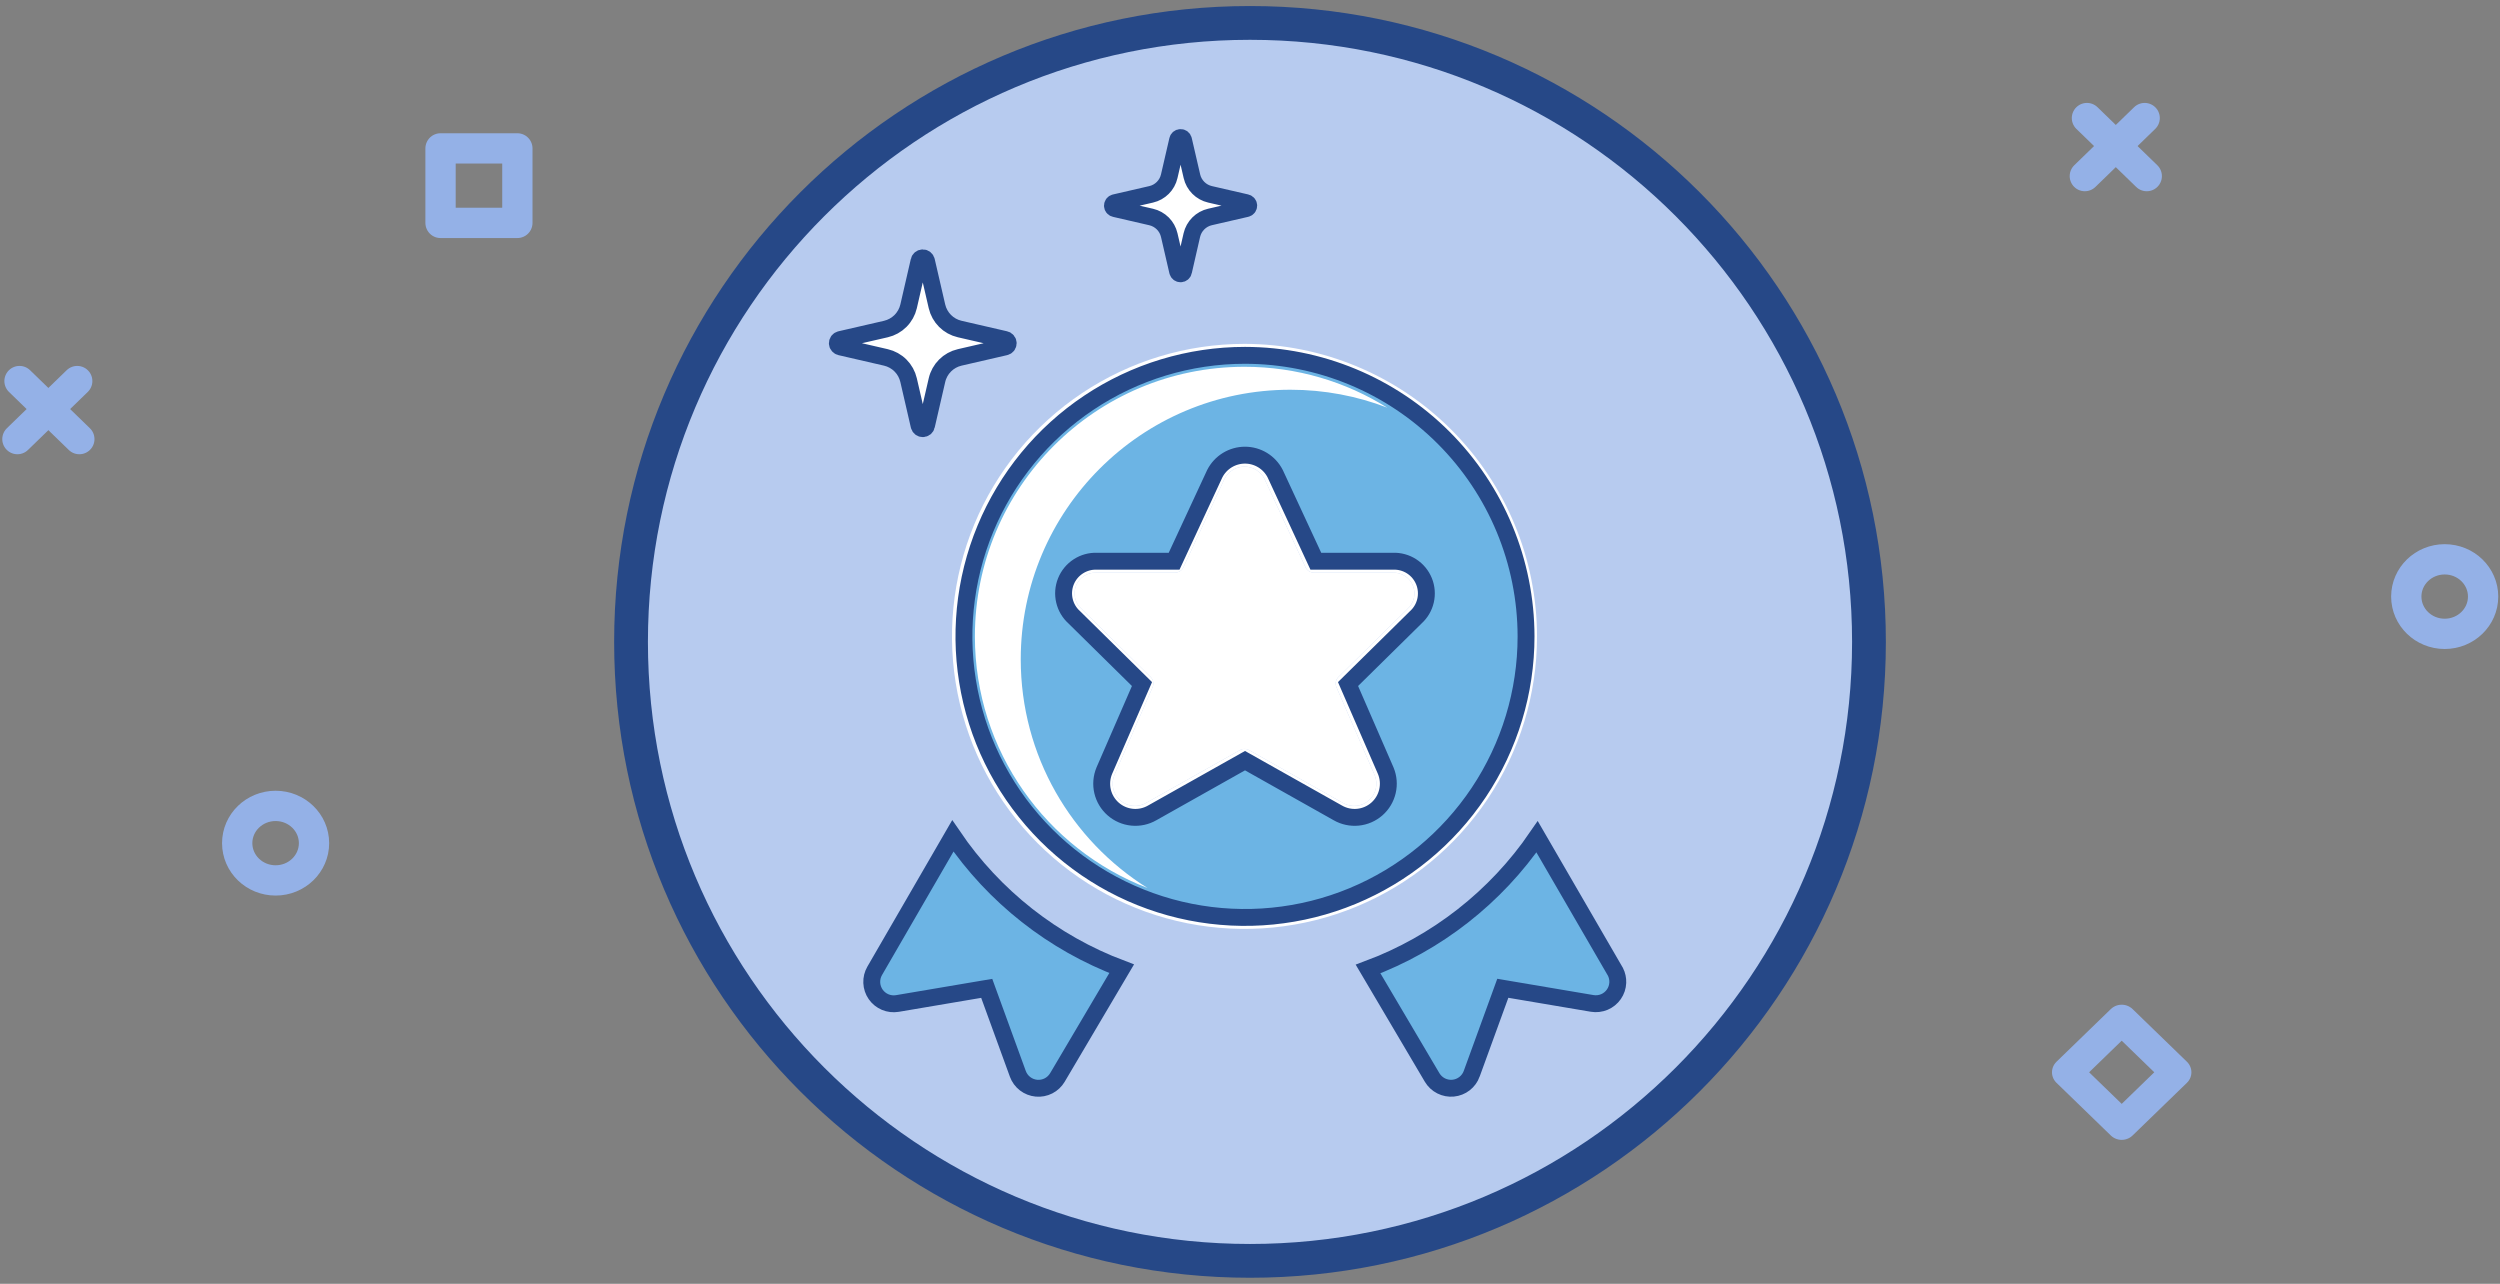 <svg width="148" height="76" viewBox="0 0 148 76" fill="none" xmlns="http://www.w3.org/2000/svg">
<rect x="0" y="0" width="148" height="76" fill="#808080" stroke="none"/>
<rect width="4.48" height="4.48" transform="matrix(0.718 -0.696 0.718 0.696 122.388 63.479)" stroke="#94B1E7" stroke-width="1.793" stroke-linecap="round" stroke-linejoin="round"/>
<path fill-rule="evenodd" clip-rule="evenodd" d="M16.316 52.121C17.572 52.121 18.59 51.133 18.59 49.915C18.59 48.697 17.572 47.709 16.316 47.709C15.06 47.709 14.042 48.697 14.042 49.915C14.042 51.133 15.06 52.121 16.316 52.121Z" stroke="#94B1E7" stroke-width="1.793" stroke-linecap="round" stroke-linejoin="round"/>
<path fill-rule="evenodd" clip-rule="evenodd" d="M144.726 37.524C145.982 37.524 147 36.536 147 35.318C147 34.1 145.982 33.112 144.726 33.112C143.47 33.112 142.452 34.1 142.452 35.318C142.452 36.536 143.47 37.524 144.726 37.524Z" stroke="#94B1E7" stroke-width="1.793" stroke-linecap="round" stroke-linejoin="round"/>
<rect x="26.08" y="8.785" width="4.548" height="4.411" stroke="#94B1E7" stroke-width="1.793" stroke-linecap="round" stroke-linejoin="round"/>
<path d="M123.547 6.989L127.088 10.425" stroke="#94B1E7" stroke-width="1.793" stroke-linecap="round" stroke-linejoin="round"/>
<path d="M126.964 6.989L123.422 10.425" stroke="#94B1E7" stroke-width="1.793" stroke-linecap="round" stroke-linejoin="round"/>
<path d="M1.155 22.559L4.697 25.995" stroke="#94B1E7" stroke-width="1.793" stroke-linecap="round" stroke-linejoin="round"/>
<path d="M4.572 22.559L1.031 25.995" stroke="#94B1E7" stroke-width="1.793" stroke-linecap="round" stroke-linejoin="round"/>
<path d="M74 74.643C94.237 74.643 110.643 58.237 110.643 38C110.643 17.763 94.237 1.357 74 1.357C53.763 1.357 37.357 17.763 37.357 38C37.357 58.237 53.763 74.643 74 74.643Z" fill="#B7CBEF" stroke="#264887" stroke-width="2"/>
<path d="M55.469 22.503C55.544 22.175 55.71 21.876 55.948 21.638C56.185 21.401 56.484 21.235 56.812 21.159L59.509 20.537C59.559 20.526 59.604 20.499 59.636 20.459C59.668 20.419 59.685 20.37 59.685 20.319C59.685 20.267 59.668 20.218 59.636 20.178C59.604 20.138 59.559 20.111 59.509 20.1L56.812 19.478C56.484 19.402 56.185 19.237 55.947 18.999C55.71 18.762 55.544 18.462 55.468 18.135L54.846 15.441C54.836 15.392 54.808 15.347 54.768 15.315C54.728 15.283 54.679 15.265 54.628 15.265C54.577 15.265 54.527 15.283 54.487 15.315C54.447 15.347 54.42 15.392 54.409 15.441L53.788 18.139C53.712 18.465 53.545 18.764 53.308 19.001C53.071 19.238 52.772 19.403 52.445 19.479L49.748 20.1C49.698 20.111 49.653 20.138 49.621 20.178C49.589 20.218 49.571 20.267 49.571 20.319C49.571 20.37 49.589 20.419 49.621 20.459C49.653 20.499 49.698 20.526 49.748 20.537L52.445 21.159C52.772 21.235 53.072 21.401 53.309 21.638C53.547 21.876 53.712 22.175 53.788 22.503L54.41 25.2C54.42 25.25 54.448 25.294 54.488 25.327C54.528 25.359 54.577 25.376 54.628 25.376C54.679 25.376 54.729 25.359 54.769 25.327C54.809 25.294 54.836 25.25 54.847 25.2L55.469 22.503Z" fill="white" stroke="#264887" stroke-linecap="round" stroke-linejoin="round"/>
<path d="M70.557 13.917C70.618 13.655 70.751 13.416 70.941 13.226C71.131 13.036 71.371 12.904 71.633 12.844L73.784 12.348C73.824 12.339 73.859 12.317 73.885 12.285C73.91 12.253 73.924 12.214 73.924 12.174C73.924 12.133 73.91 12.094 73.885 12.062C73.859 12.03 73.824 12.008 73.784 11.999L71.633 11.504C71.372 11.444 71.133 11.312 70.943 11.122C70.754 10.933 70.621 10.694 70.561 10.433L70.064 8.282C70.055 8.243 70.033 8.207 70.002 8.182C69.97 8.157 69.931 8.143 69.89 8.143C69.85 8.143 69.81 8.157 69.778 8.182C69.747 8.207 69.725 8.243 69.716 8.282L69.219 10.433C69.159 10.694 69.027 10.933 68.837 11.123C68.648 11.312 68.409 11.445 68.148 11.505L65.996 12.001C65.957 12.01 65.921 12.032 65.896 12.063C65.871 12.095 65.857 12.134 65.857 12.175C65.857 12.216 65.871 12.255 65.896 12.287C65.921 12.318 65.957 12.34 65.996 12.349L68.147 12.846C68.408 12.906 68.647 13.039 68.837 13.228C69.026 13.418 69.159 13.657 69.219 13.918L69.716 16.07C69.725 16.11 69.747 16.145 69.778 16.17C69.81 16.196 69.85 16.209 69.89 16.209C69.931 16.209 69.97 16.196 70.002 16.17C70.033 16.145 70.055 16.11 70.064 16.07L70.557 13.917Z" fill="white" stroke="#264887" stroke-linecap="round" stroke-linejoin="round"/>
<path d="M95.598 57.471L95.633 57.53C95.733 57.728 95.782 57.949 95.773 58.172C95.763 58.419 95.683 58.657 95.542 58.86C95.402 59.063 95.206 59.222 94.979 59.318C94.751 59.414 94.501 59.443 94.257 59.402L89.524 58.601L88.966 58.506L88.773 59.038L87.126 63.564L87.126 63.566C87.042 63.798 86.894 64.001 86.699 64.152C86.505 64.303 86.271 64.396 86.026 64.419C85.781 64.443 85.534 64.396 85.314 64.284C85.094 64.173 84.91 64.001 84.784 63.79L80.989 57.364C85.052 55.849 88.547 53.114 90.996 49.536L95.598 57.471Z" fill="#6CB4E4" stroke="#264887"/>
<path d="M56.408 49.485C58.848 53.074 62.34 55.821 66.403 57.348L62.597 63.789C62.471 64.001 62.288 64.173 62.069 64.285C61.849 64.397 61.602 64.444 61.357 64.421C61.112 64.398 60.878 64.306 60.683 64.156C60.488 64.005 60.34 63.802 60.256 63.571L58.607 59.042L58.414 58.511L57.856 58.605L53.124 59.407C52.881 59.448 52.631 59.419 52.403 59.323C52.176 59.227 51.98 59.069 51.839 58.866C51.699 58.663 51.618 58.424 51.608 58.178C51.598 57.931 51.658 57.687 51.782 57.473L56.408 49.485Z" fill="#6CB4E4" stroke="#264887"/>
<path d="M73.674 20.357C70.249 20.357 66.901 21.373 64.053 23.276C61.206 25.178 58.986 27.883 57.675 31.047C56.365 34.212 56.022 37.694 56.69 41.053C57.358 44.412 59.007 47.498 61.429 49.919C63.851 52.341 66.937 53.991 70.296 54.659C73.655 55.327 77.137 54.984 80.301 53.673C83.466 52.362 86.17 50.143 88.073 47.295C89.976 44.447 90.991 41.099 90.991 37.674C90.986 33.083 89.16 28.682 85.913 25.435C82.667 22.189 78.266 20.363 73.674 20.357ZM81.381 45.891C81.486 46.144 81.509 46.425 81.447 46.693C81.385 46.96 81.24 47.202 81.034 47.383C80.827 47.565 80.569 47.677 80.296 47.704C80.022 47.731 79.747 47.672 79.508 47.535L73.949 44.407C73.866 44.36 73.771 44.335 73.675 44.335C73.579 44.335 73.485 44.36 73.402 44.407L67.842 47.535C67.604 47.672 67.329 47.731 67.055 47.704C66.782 47.677 66.524 47.565 66.317 47.383C66.111 47.202 65.966 46.96 65.904 46.693C65.841 46.425 65.865 46.144 65.97 45.891L68.231 40.691C68.277 40.587 68.29 40.472 68.268 40.361C68.247 40.25 68.192 40.148 68.11 40.07L64.028 36.048C63.838 35.88 63.705 35.657 63.647 35.411C63.588 35.164 63.608 34.906 63.702 34.671C63.797 34.435 63.962 34.236 64.174 34.098C64.387 33.96 64.638 33.892 64.891 33.903H69.554C69.66 33.903 69.765 33.873 69.855 33.816C69.945 33.759 70.016 33.677 70.061 33.581L72.492 28.346C72.604 28.128 72.773 27.946 72.981 27.819C73.19 27.691 73.429 27.624 73.673 27.624C73.917 27.624 74.157 27.691 74.365 27.819C74.573 27.946 74.743 28.128 74.854 28.346L77.285 33.581C77.33 33.677 77.402 33.759 77.492 33.816C77.582 33.873 77.686 33.903 77.792 33.903H82.454C82.707 33.892 82.957 33.96 83.17 34.097C83.383 34.234 83.549 34.434 83.644 34.669C83.739 34.904 83.759 35.162 83.702 35.409C83.644 35.656 83.512 35.879 83.323 36.048L79.24 40.07C79.159 40.148 79.104 40.25 79.083 40.361C79.061 40.472 79.074 40.587 79.12 40.691L81.381 45.891Z" fill="white"/>
<path d="M81.381 45.891C81.486 46.144 81.509 46.425 81.447 46.693C81.385 46.961 81.24 47.202 81.034 47.383C80.827 47.565 80.569 47.677 80.296 47.704C80.022 47.731 79.747 47.672 79.508 47.535L73.949 44.407C73.866 44.36 73.771 44.335 73.675 44.335C73.579 44.335 73.485 44.36 73.402 44.407L67.842 47.535C67.604 47.672 67.329 47.731 67.055 47.704C66.782 47.677 66.524 47.565 66.317 47.383C66.111 47.202 65.966 46.961 65.904 46.693C65.841 46.425 65.865 46.144 65.97 45.891L68.231 40.691C68.277 40.587 68.29 40.472 68.268 40.361C68.247 40.25 68.192 40.149 68.11 40.07L64.028 36.048C63.838 35.88 63.705 35.657 63.647 35.411C63.588 35.164 63.608 34.906 63.702 34.671C63.797 34.435 63.962 34.236 64.174 34.098C64.387 33.96 64.637 33.892 64.891 33.903H69.554C69.66 33.903 69.765 33.873 69.855 33.816C69.945 33.759 70.016 33.677 70.061 33.581L72.492 28.346C72.604 28.128 72.773 27.946 72.981 27.819C73.19 27.691 73.429 27.624 73.673 27.624C73.917 27.624 74.157 27.691 74.365 27.819C74.573 27.946 74.743 28.128 74.854 28.346L77.285 33.581C77.33 33.677 77.402 33.759 77.492 33.816C77.582 33.873 77.686 33.903 77.792 33.903H82.454C82.707 33.892 82.957 33.96 83.17 34.097C83.383 34.234 83.549 34.434 83.644 34.669C83.739 34.904 83.759 35.162 83.702 35.409C83.644 35.656 83.512 35.879 83.323 36.048L79.24 40.07C79.159 40.149 79.104 40.25 79.083 40.361C79.061 40.472 79.074 40.587 79.12 40.691L81.381 45.891Z" fill="white"/>
<path d="M82.037 45.63L82.033 45.62L79.804 40.496L83.818 36.541C84.104 36.281 84.304 35.94 84.392 35.563C84.481 35.18 84.45 34.779 84.302 34.414C84.154 34.049 83.898 33.739 83.567 33.526C83.241 33.316 82.858 33.211 82.47 33.224H77.897L75.499 28.059L75.493 28.047L75.487 28.035C75.319 27.707 75.063 27.432 74.748 27.239C74.433 27.047 74.072 26.945 73.703 26.945C73.334 26.945 72.972 27.047 72.657 27.239C72.342 27.432 72.086 27.707 71.918 28.035L71.912 28.047L71.906 28.059L69.508 33.224H64.933C64.544 33.211 64.162 33.317 63.836 33.528C63.505 33.742 63.249 34.052 63.102 34.417C62.955 34.782 62.925 35.184 63.016 35.567C63.105 35.943 63.306 36.284 63.593 36.542L67.606 40.496L65.377 45.62L65.373 45.63C65.213 46.015 65.178 46.441 65.272 46.846C65.367 47.252 65.586 47.618 65.899 47.893C66.212 48.168 66.603 48.338 67.018 48.379C67.431 48.42 67.847 48.331 68.207 48.125L68.21 48.123L73.705 45.031L79.199 48.123L79.203 48.125C79.563 48.331 79.979 48.42 80.392 48.379C80.807 48.338 81.198 48.168 81.511 47.893C81.824 47.618 82.043 47.252 82.137 46.846C82.232 46.441 82.197 46.015 82.037 45.63ZM64.46 23.84C67.196 22.012 70.413 21.036 73.703 21.036C78.115 21.041 82.344 22.796 85.463 25.915C88.582 29.034 90.337 33.264 90.342 37.675C90.342 40.966 89.366 44.182 87.538 46.918C85.71 49.654 83.111 51.787 80.071 53.046C77.031 54.306 73.685 54.635 70.458 53.993C67.23 53.351 64.266 51.766 61.938 49.439C59.611 47.112 58.027 44.148 57.385 40.92C56.743 37.693 57.072 34.347 58.332 31.307C59.591 28.267 61.724 25.668 64.46 23.84Z" fill="#6CB4E4" stroke="#264887"/>
<path fill-rule="evenodd" clip-rule="evenodd" d="M67.934 52.571C63.426 49.75 60.428 44.741 60.428 39.032C60.428 30.217 67.574 23.072 76.388 23.072C78.412 23.072 80.347 23.448 82.129 24.135C79.677 22.601 76.779 21.714 73.674 21.714C64.86 21.714 57.714 28.86 57.714 37.674C57.714 44.465 61.956 50.266 67.934 52.571Z" fill="white"/>
</svg>

